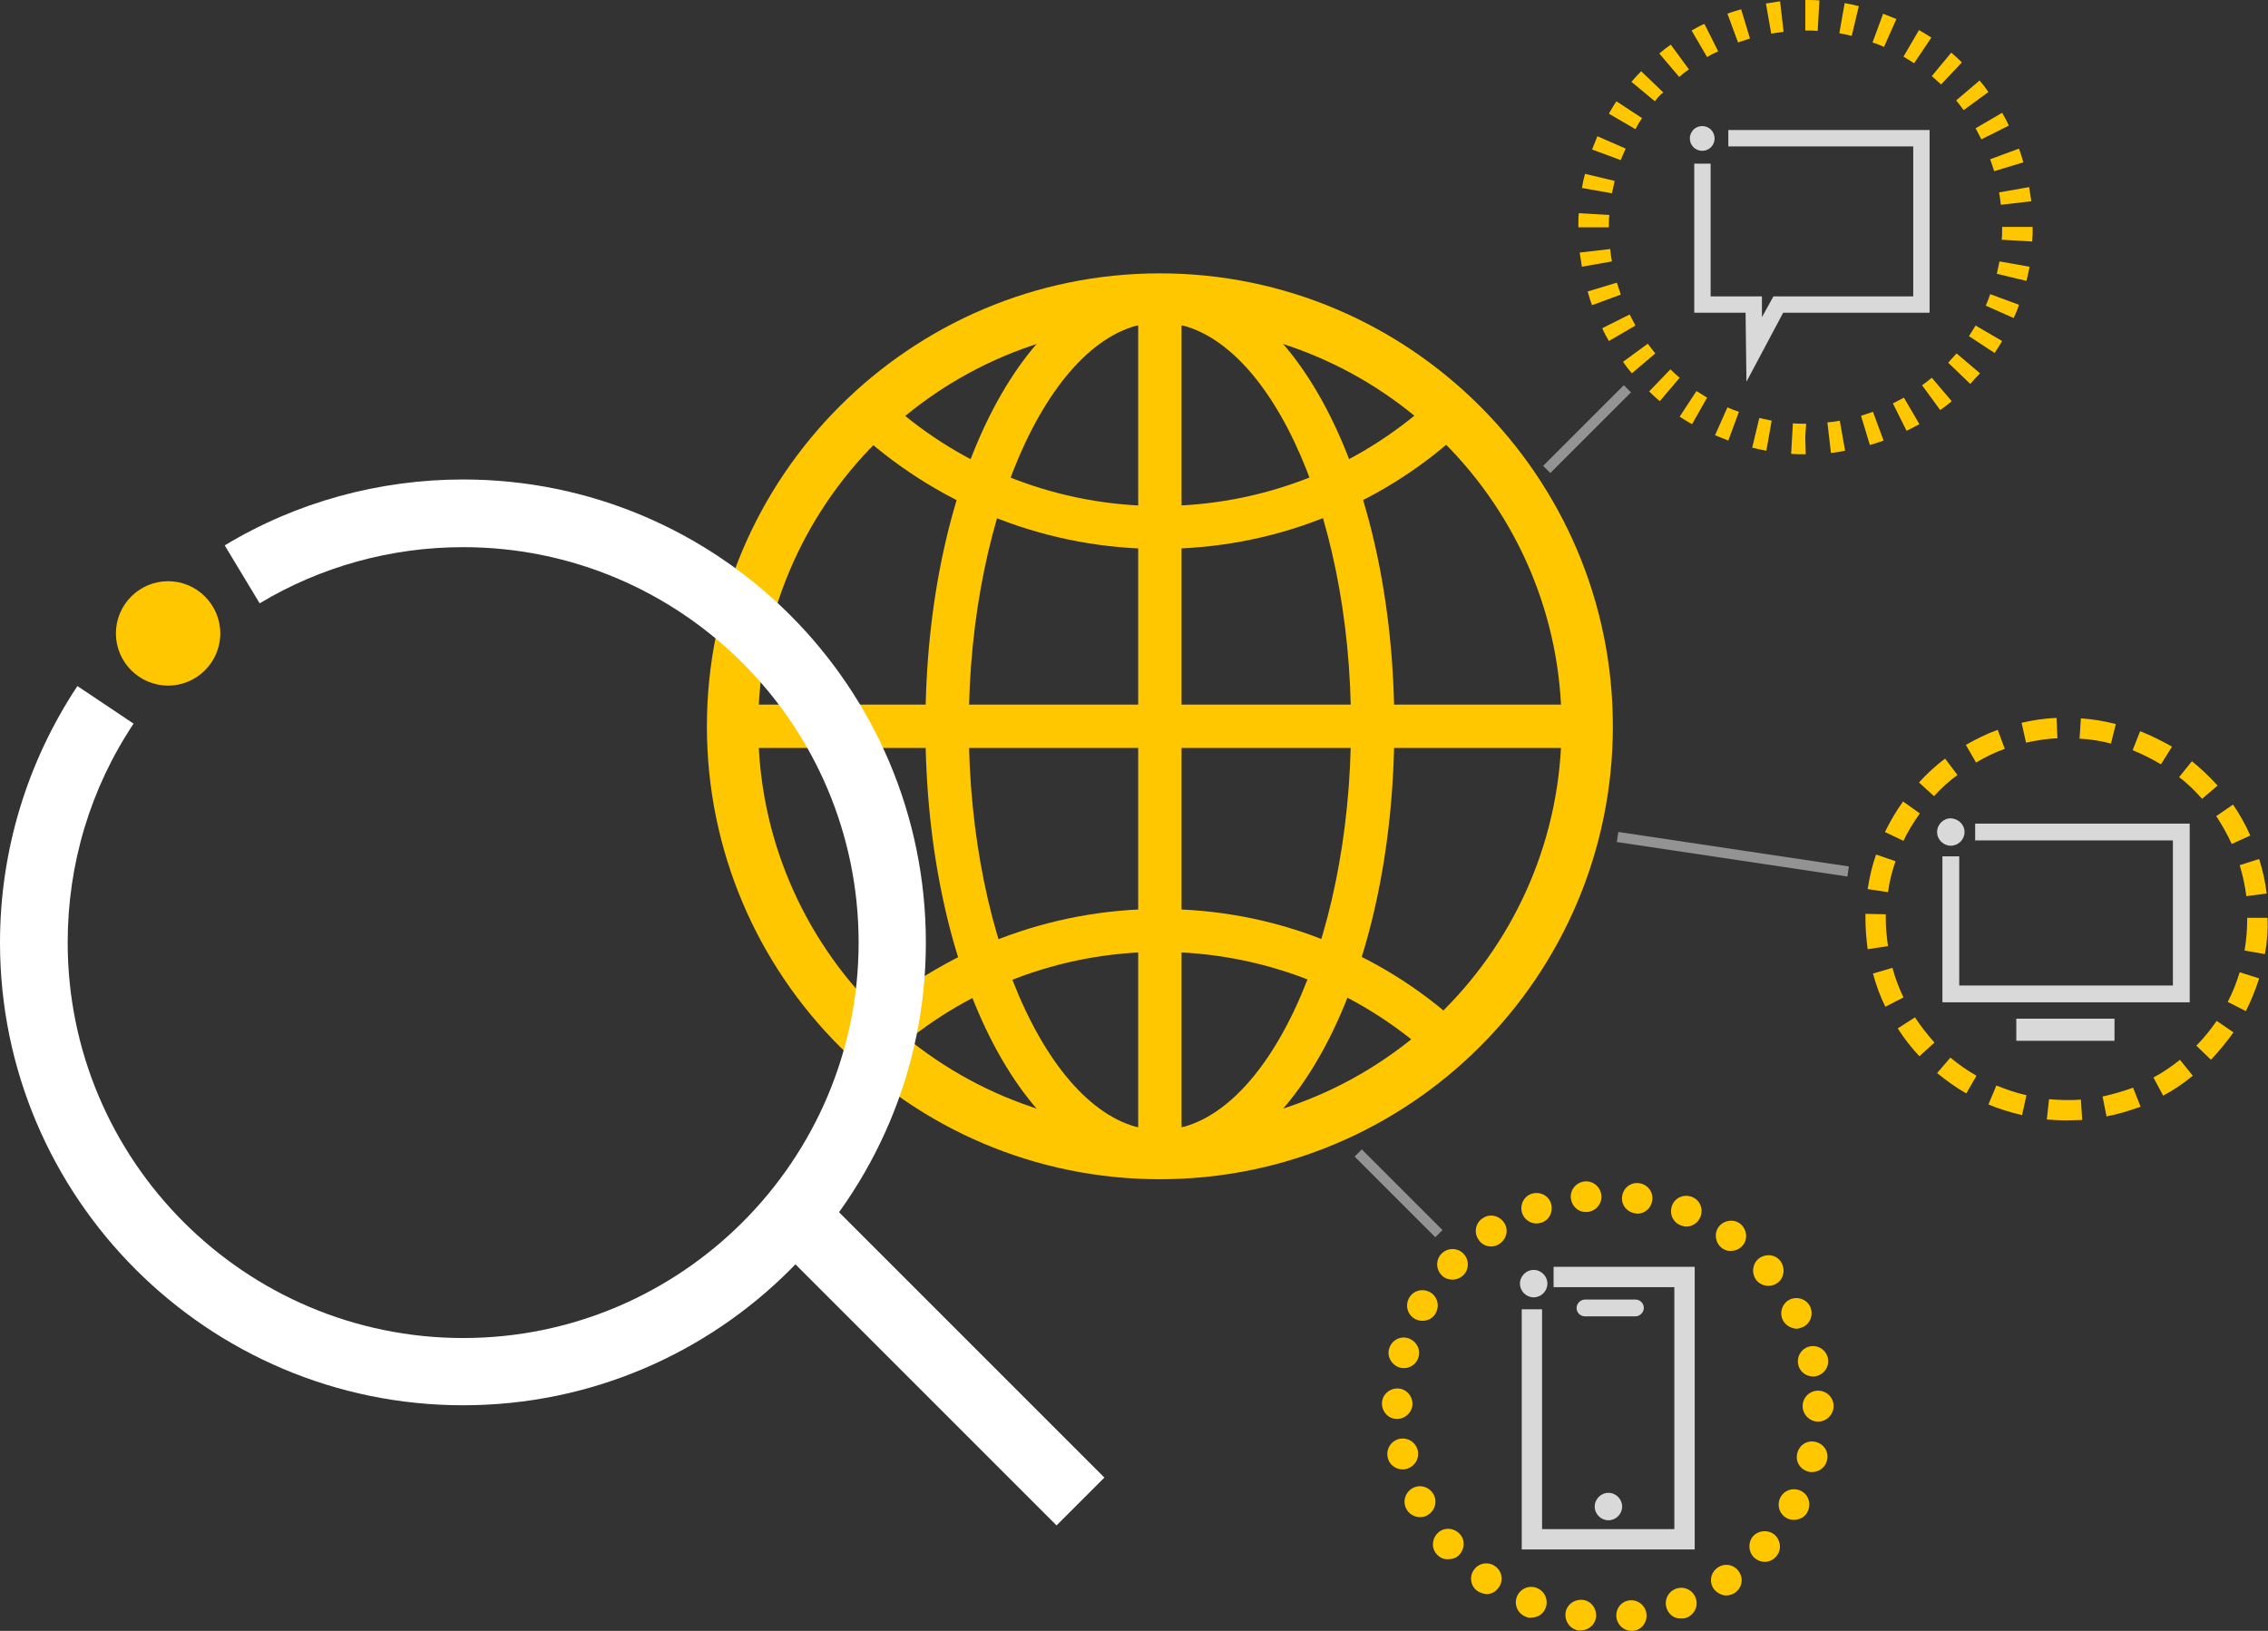 <?xml version="1.0" encoding="UTF-8"?> <!-- Generator: Adobe Illustrator 24.0.3, SVG Export Plug-In . SVG Version: 6.00 Build 0) --> <svg xmlns="http://www.w3.org/2000/svg" xmlns:xlink="http://www.w3.org/1999/xlink" version="1.1" id="Layer_1" x="0px" y="0px" viewBox="0 0 512.7 368.7" style="enable-background:new 0 0 512.7 368.7;" xml:space="preserve"><rect x="0" y="0" width="512.7" height="368.7" fill="#333333" stroke="none"/> <style type="text/css"> .st0{fill:#FFFFFF;} .st1{fill:#FFC700;} .st2{opacity:0.81;fill:#FFFFFF;} .st3{opacity:0.47;fill:#FFFFFF;} .st4{fill:#FFFFFF;fill-opacity:0.81;} </style> <g> <g> <rect x="204.3" y="261.4" transform="matrix(0.707 -0.707 0.707 0.707 -155.1 239.802)" class="st0" width="15.3" height="91.5"></rect> <g> <g> <path class="st1" d="M262.2,259.7c-2.7,0-4.9-2.2-4.9-5v-186c0-2.7,2.2-5,4.9-5c2.7,0,4.9,2.2,4.9,5v186 C267.1,257.5,264.9,259.7,262.2,259.7"></path> <path class="st1" d="M353.4,169.1H171.1c-2.7,0-4.9-2.2-4.9-4.9c0-2.7,2.2-4.9,4.9-4.9h182.3c2.7,0,4.9,2.2,4.9,4.9 C358.2,166.9,356.1,169.1,353.4,169.1"></path> <path class="st1" d="M262.2,265.3c-29.7,0-53-44.4-53-101.1c0-56.7,23.3-101.1,53-101.1c29.7,0,53,44.4,53,101.1 C315.2,220.9,291.9,265.3,262.2,265.3 M262.2,72.9c-23.4,0-43.2,41.8-43.2,91.3c0,49.5,19.8,91.3,43.2,91.3 c23.4,0,43.2-41.8,43.2-91.3C305.5,114.7,285.7,72.9,262.2,72.9"></path> <path class="st1" d="M326.9,241.8l-3.6-3.2c-8.2-7.4-17.6-13.2-27.8-17.2c-10.6-4.1-21.8-6.2-33.3-6.2 c-22.5,0-44.2,8.3-60.9,23.3l-3.6,3.2l-6.5-7.2l3.6-3.2c18.6-16.6,42.5-25.8,67.4-25.8c12.7,0,25.1,2.3,36.8,6.9 c11.3,4.4,21.7,10.8,30.7,19l3.6,3.2L326.9,241.8z"></path> </g> <path class="st1" d="M262.2,266.6c-56.5,0-102.4-45.9-102.4-102.4S205.8,61.8,262.2,61.8s102.4,45.9,102.4,102.4 S318.7,266.6,262.2,266.6z M262.2,73.4c-50.1,0-90.8,40.8-90.8,90.8c0,50.1,40.8,90.8,90.8,90.8c50.1,0,90.8-40.8,90.8-90.8 C353.1,114.2,312.3,73.4,262.2,73.4z"></path> <path class="st1" d="M326.8,87.8l-3.6,3.2c-8.2,7.4-17.6,13.2-27.8,17.2c-10.6,4.1-21.8,6.2-33.3,6.2c-22.5,0-44.2-8.3-60.9-23.3 l-3.6-3.2l-6.5,7.2l3.6,3.2c18.6,16.6,42.5,25.8,67.4,25.8c12.7,0,25.1-2.3,36.8-6.9c11.3-4.4,21.7-10.8,30.7-19l3.6-3.2 L326.8,87.8z"></path> </g> <g> <g> <polygon class="st2" points="495,226.6 439.1,226.6 439.1,193.6 442.9,193.6 442.9,222.8 491.2,222.8 491.2,190 446.5,190 446.5,186.2 495,186.2 "></polygon> <path class="st2" d="M444.1,188.1c0,1.7-1.4,3.1-3.1,3.1c-1.7,0-3.1-1.4-3.1-3.1c0-1.7,1.4-3.1,3.1-3.1 C442.7,185.1,444.1,186.4,444.1,188.1"></path> <rect x="455.8" y="230.3" class="st2" width="22.2" height="5"></rect> </g> </g> <rect x="390.5" y="166.7" transform="matrix(0.148 -0.989 0.989 0.148 142.833 551.896)" class="st3" width="2.3" height="52.7"></rect> <path class="st1" d="M365.4,365.6c-0.2-1.9,1.1-3.6,3-3.8v0c1.9-0.2,3.6,1.2,3.8,3.1l0,0c0.2,1.9-1.1,3.6-3,3.8l0,0l0,0l0,0 c-0.1,0-0.3,0-0.4,0l0,0C367.1,368.7,365.6,367.4,365.4,365.6z M356.9,368.6L356.9,368.6L356.9,368.6c-1.9-0.2-3.2-2-3-3.9l0,0 c0.2-1.9,2-3.2,3.9-3l0,0c1.9,0.2,3.2,2,3,3.9l0,0c-0.2,1.7-1.7,3-3.4,3l0,0C357.2,368.6,357,368.6,356.9,368.6z M376.8,363.7 c-0.7-1.8,0.2-3.8,2-4.5l0,0c1.8-0.7,3.8,0.2,4.5,2l0,0c0.7,1.8-0.2,3.8-2,4.5l0,0c-0.4,0.2-0.8,0.2-1.2,0.2l0,0 C378.6,366,377.3,365.1,376.8,363.7z M344.9,365.5L344.9,365.5L344.9,365.5c-1.8-0.7-2.7-2.7-2-4.5l0,0c0.7-1.8,2.7-2.7,4.5-2l0,0 c1.8,0.7,2.7,2.7,2,4.5l0,0c-0.5,1.4-1.8,2.2-3.2,2.2l0,0C345.7,365.8,345.3,365.7,344.9,365.5z M387.4,359.2 c-1.1-1.6-0.7-3.7,0.9-4.8l0,0c1.6-1.1,3.7-0.7,4.8,0.9l0,0c1.1,1.6,0.7,3.7-0.9,4.8l0,0c-0.6,0.4-1.3,0.6-2,0.6l0,0 C389.2,360.7,388.1,360.1,387.4,359.2z M334,359.7L334,359.7L334,359.7c-1.6-1.1-1.9-3.3-0.8-4.8l0,0c1.1-1.6,3.3-1.9,4.8-0.8l0,0 c1.6,1.1,1.9,3.3,0.8,4.8l0,0c-0.7,1-1.7,1.5-2.8,1.5l0,0C335.3,360.3,334.6,360.1,334,359.7z M396.6,352.2 c-1.4-1.3-1.5-3.5-0.3-4.9l0,0c1.3-1.4,3.5-1.5,4.9-0.3l0,0c1.4,1.3,1.6,3.5,0.3,4.9l0,0c-0.7,0.8-1.6,1.2-2.6,1.2l0,0 C398.1,353.1,397.3,352.8,396.6,352.2z M324.8,351.4L324.8,351.4L324.8,351.4c-1.3-1.4-1.1-3.6,0.3-4.9l0,0 c1.4-1.3,3.6-1.1,4.9,0.3l0,0c1.3,1.4,1.1,3.6-0.3,4.9l0,0c-0.7,0.6-1.5,0.8-2.3,0.8l0,0C326.5,352.6,325.5,352.2,324.8,351.4z M403.9,343.2c-1.7-0.9-2.3-3-1.4-4.7l0,0c0.9-1.7,3-2.3,4.7-1.4l0,0c1.7,0.9,2.3,3,1.4,4.7l0,0c-0.6,1.2-1.8,1.8-3.1,1.8l0,0 C404.9,343.6,404.4,343.5,403.9,343.2z M317.9,341.1c-0.9-1.7-0.2-3.8,1.5-4.7l0,0c1.7-0.9,3.8-0.2,4.7,1.5l0,0 c0.9,1.7,0.2,3.8-1.5,4.7l0,0c-0.5,0.3-1,0.4-1.6,0.4l0,0C319.8,343,318.5,342.3,317.9,341.1z M408.8,332.7 c-1.9-0.5-3-2.3-2.5-4.2l0,0c0.5-1.9,2.3-3,4.2-2.5l0,0c1.9,0.5,3,2.3,2.5,4.2l0,0l0,0l0,0c-0.4,1.6-1.8,2.6-3.4,2.6l0,0 C409.3,332.8,409,332.8,408.8,332.7z M313.7,329.5c-0.4-1.9,0.7-3.7,2.6-4.2l0,0c1.9-0.4,3.7,0.7,4.2,2.6l0,0 c0.4,1.9-0.7,3.7-2.6,4.2l0,0c-0.3,0.1-0.5,0.1-0.8,0.1l0,0C315.5,332.2,314,331.1,313.7,329.5z M407.5,317.9 c0-1.9,1.5-3.5,3.5-3.5l0,0c1.9,0,3.5,1.5,3.5,3.5l0,0l0,0l0,0c0,1.9-1.6,3.5-3.5,3.5l0,0C409.1,321.4,407.5,319.8,407.5,317.9z M315.8,320.8c-1.9,0-3.4-1.6-3.4-3.5l0,0l0,0l0,0c0-1.9,1.6-3.4,3.5-3.4l0,0c1.9,0,3.4,1.6,3.4,3.5l0,0 C319.3,319.2,317.7,320.8,315.8,320.8L315.8,320.8C315.8,320.8,315.8,320.8,315.8,320.8z M406.5,308.5c-0.4-1.9,0.8-3.7,2.6-4.1 l0,0c1.9-0.4,3.7,0.8,4.1,2.6l0,0c0.4,1.9-0.8,3.7-2.6,4.1l0,0c-0.2,0.1-0.5,0.1-0.7,0.1l0,0C408.3,311.2,406.8,310.1,406.5,308.5 z M316.5,309.2c-1.8-0.5-3-2.4-2.5-4.2l0,0c0.5-1.9,2.4-3,4.2-2.5l0,0c1.8,0.5,3,2.4,2.5,4.2l0,0c-0.4,1.6-1.8,2.6-3.3,2.6l0,0 C317.1,309.3,316.8,309.3,316.5,309.2z M403,298.4L403,298.4c-0.8-1.7-0.1-3.8,1.6-4.6l0,0c1.7-0.8,3.8-0.1,4.6,1.6l0,0 c0.8,1.7,0.1,3.8-1.6,4.6l0,0c-0.5,0.2-1,0.4-1.5,0.4l0,0C404.8,300.3,403.6,299.6,403,298.4z M319.9,298.2 c-1.7-0.9-2.3-3-1.4-4.7l0,0c0.9-1.7,3-2.3,4.7-1.4l0,0c1.7,0.9,2.3,3,1.4,4.7l0,0c-0.6,1.2-1.8,1.8-3,1.8l0,0 C321,298.6,320.5,298.5,319.9,298.2z M397.1,289.5c-1.2-1.5-1-3.7,0.4-4.9l0,0c1.5-1.2,3.7-1.1,4.9,0.4l0,0c1.2,1.5,1,3.7-0.4,4.9 l0,0c-0.6,0.5-1.4,0.8-2.2,0.8l0,0C398.8,290.7,397.8,290.3,397.1,289.5z M326,288.4c-1.4-1.3-1.5-3.5-0.2-4.9l0,0 c1.3-1.4,3.5-1.5,4.9-0.2l0,0c1.4,1.3,1.5,3.5,0.2,4.9l0,0c-0.7,0.7-1.6,1.1-2.6,1.1l0,0C327.5,289.3,326.6,289,326,288.4z M389.3,282.2c-1.5-1.1-1.9-3.3-0.8-4.8l0,0c1.1-1.5,3.3-1.9,4.8-0.8l0,0l0,0l0,0c1.5,1.1,1.9,3.3,0.8,4.8l0,0 c-0.7,0.9-1.7,1.4-2.8,1.4l0,0C390.6,282.9,389.9,282.6,389.3,282.2z M334.2,280.2c-1.1-1.6-0.6-3.8,1-4.8l0,0l0,0l0,0 c1.6-1.1,3.7-0.6,4.8,1l0,0c1.1,1.6,0.6,3.7-1,4.8l0,0c-0.6,0.4-1.3,0.6-1.9,0.6l0,0C335.9,281.8,334.8,281.2,334.2,280.2z M379.9,277c-1.8-0.7-2.6-2.7-1.9-4.5l0,0c0.7-1.8,2.7-2.6,4.5-1.9l0,0c0,0,0,0,0,0l0,0c1.8,0.7,2.6,2.7,1.9,4.5l0,0 c-0.5,1.3-1.8,2.2-3.2,2.2l0,0C380.8,277.3,380.4,277.2,379.9,277z M344.1,274.3c-0.6-1.8,0.3-3.8,2.1-4.4l0,0 c1.8-0.6,3.8,0.3,4.4,2.1l0,0c0.6,1.8-0.3,3.8-2.1,4.4l0,0c-0.4,0.1-0.8,0.2-1.2,0.2l0,0C345.9,276.6,344.6,275.7,344.1,274.3z M369.6,274.3c-1.9-0.3-3.2-2-2.9-3.9l0,0c0.3-1.9,2-3.2,3.9-2.9l0,0c1.9,0.3,3.2,2,2.9,3.9l0,0c-0.2,1.7-1.7,3-3.4,3l0,0 C369.9,274.3,369.8,274.3,369.6,274.3z M355.1,270.9c-0.2-1.9,1.2-3.6,3.1-3.8l0,0l0,0l0,0c1.9-0.2,3.6,1.2,3.8,3.1l0,0 c0.2,1.9-1.2,3.6-3.1,3.8l0,0c-0.1,0-0.2,0-0.3,0l0,0C356.8,274.1,355.3,272.7,355.1,270.9z"></path> <g> <g> <g> <path class="st2" d="M349.8,290.2c0,1.7-1.4,3.1-3.1,3.1c-1.7,0-3.1-1.4-3.1-3.1c0-1.7,1.4-3.1,3.1-3.1 C348.4,287.1,349.8,288.5,349.8,290.2"></path> </g> <polygon class="st2" points="383.1,350.3 344,350.3 344,296 348.6,296 348.6,345.7 378.5,345.7 378.5,291 351.2,291 351.2,286.4 383.1,286.4 "></polygon> <path class="st2" d="M366.7,340.6c0,1.7-1.4,3.1-3.1,3.1c-1.7,0-3.1-1.4-3.1-3.1c0-1.7,1.4-3.1,3.1-3.1 C365.3,337.5,366.7,338.9,366.7,340.6"></path> <path class="st2" d="M369.7,297.6h-11.4c-1.1,0-1.9-0.9-1.9-1.9s0.9-1.9,1.9-1.9h11.4c1.1,0,1.9,0.9,1.9,1.9 S370.7,297.6,369.7,297.6z"></path> </g> </g> <rect x="315.1" y="256.9" transform="matrix(0.707 -0.707 0.707 0.707 -98.186 302.626)" class="st3" width="2.3" height="25.8"></rect> <path class="st1" d="M408.2,102.7L408.2,102.7c-1.1,0-2.2,0-3.3-0.1l0.4-6.9c0.9,0.1,1.9,0.1,2.8,0.1c0.1,0,0.1,0,0.2,0l-0.2,2.9 L408.2,102.7z M413.9,102.4l-0.8-6.9c0.9-0.1,1.9-0.2,2.8-0.4l1.2,6.8C416.1,102.1,415,102.3,413.9,102.4z M399.3,101.9 c-1.1-0.2-2.1-0.4-3.2-0.7l1.6-6.7c0.9,0.2,1.8,0.4,2.8,0.6L399.3,101.9z M422.7,100.6l-2-6.6c0.9-0.3,1.8-0.6,2.7-0.9l2.4,6.5 C424.8,100,423.7,100.3,422.7,100.6z M390.7,99.6c-1-0.4-2-0.8-3-1.2l2.8-6.3c0.9,0.4,1.7,0.7,2.6,1L390.7,99.6z M431,97.4 l-3.1-6.2c0.8-0.4,1.7-0.9,2.5-1.3l3.5,6C432.9,96.4,432,96.9,431,97.4z M382.5,95.9c-0.9-0.5-1.9-1.1-2.8-1.7l3.8-5.8 c0.8,0.5,1.6,1,2.4,1.5L382.5,95.9z M438.6,92.7l-4.1-5.6c0.7-0.5,1.5-1.1,2.2-1.7l4.5,5.3C440.4,91.4,439.5,92.1,438.6,92.7z M375.2,90.7c-0.8-0.7-1.6-1.4-2.4-2.2l4.8-5c0.7,0.7,1.4,1.3,2.1,1.9L375.2,90.7z M445.4,86.8l-5-4.8c0.6-0.7,1.3-1.4,1.9-2.1 l5.3,4.5C446.8,85.2,446.1,86,445.4,86.8z M368.9,84.4c-0.7-0.8-1.4-1.7-2-2.6l5.6-4.1c0.6,0.8,1.1,1.5,1.7,2.2L368.9,84.4z M450.9,79.8l-5.8-3.8c0.5-0.8,1-1.6,1.5-2.4l6,3.5C452.1,78,451.5,78.9,450.9,79.8z M363.7,77.1c-0.5-0.9-1.1-1.9-1.5-2.9 l6.2-3.1c0.4,0.8,0.9,1.7,1.3,2.5L363.7,77.1z M455.2,71.9l-6.3-2.8c0.4-0.9,0.7-1.7,1-2.6l6.5,2.4 C456.1,69.9,455.7,70.9,455.2,71.9z M359.9,69c-0.4-1-0.7-2.1-1-3.1l6.6-2c0.3,0.9,0.6,1.8,0.9,2.7L359.9,69z M458.1,63.5 l-6.7-1.6c0.2-0.9,0.4-1.8,0.6-2.8l6.8,1.2C458.6,61.3,458.4,62.4,458.1,63.5z M357.6,60.3c-0.2-1.1-0.3-2.2-0.5-3.2l6.9-0.8 c0.1,0.9,0.2,1.9,0.4,2.8L357.6,60.3z M459.4,54.6l-6.9-0.4c0.1-0.9,0.1-1.9,0.1-2.8l0-0.1h6.9l0,0.1 C459.5,52.4,459.5,53.5,459.4,54.6z M356.8,51.4L356.8,51.4c0-1.1,0-2.2,0.1-3.2l6.9,0.4c-0.1,0.9-0.1,1.8-0.1,2.8L356.8,51.4z M452.3,46.3c-0.1-0.9-0.2-1.9-0.4-2.8l6.8-1.2c0.2,1.1,0.3,2.1,0.5,3.2L452.3,46.3z M364.4,43.7l-6.8-1.2 c0.2-1.1,0.4-2.1,0.7-3.2l6.7,1.6C364.8,41.9,364.6,42.8,364.4,43.7z M450.8,38.7c-0.3-0.9-0.6-1.8-0.9-2.7l6.5-2.4 c0.4,1,0.7,2.1,1,3.1L450.8,38.7z M366.4,36.2l-6.5-2.4c0.4-1,0.8-2,1.2-3l6.4,2.8C367.1,34.5,366.7,35.3,366.4,36.2z M447.9,31.5 c-0.4-0.8-0.9-1.7-1.3-2.5l6-3.5c0.5,0.9,1.1,1.9,1.5,2.9L447.9,31.5z M369.7,29.2l-6-3.5c0.5-0.9,1.1-1.9,1.7-2.8l5.8,3.8 C370.6,27.6,370.1,28.4,369.7,29.2z M443.9,24.9c-0.6-0.8-1.1-1.5-1.7-2.2l5.3-4.5c0.7,0.8,1.4,1.7,2,2.6L443.9,24.9z M374.1,22.9 l-5.3-4.4c0.7-0.8,1.4-1.6,2.2-2.4l5,4.8C375.3,21.4,374.7,22.1,374.1,22.9z M438.8,19.1c-0.7-0.6-1.4-1.3-2.1-1.9l4.4-5.3 c0.8,0.7,1.6,1.4,2.4,2.2L438.8,19.1z M379.6,17.4l-4.5-5.3c0.8-0.7,1.7-1.4,2.6-2l4.1,5.6C381,16.2,380.3,16.8,379.6,17.4z M432.7,14.3c-0.8-0.5-1.6-1-2.4-1.5l3.5-6c0.9,0.5,1.9,1.1,2.8,1.7L432.7,14.3z M385.9,12.9l-3.5-6c0.9-0.5,1.9-1.1,2.9-1.5 l3.1,6.2C387.5,12,386.7,12.4,385.9,12.9z M425.9,10.6c-0.9-0.4-1.7-0.7-2.6-1l2.4-6.5c1,0.4,2,0.8,3,1.2L425.9,10.6z M392.9,9.6 l-2.4-6.5c1-0.4,2.1-0.7,3.1-1l2,6.6C394.7,9,393.8,9.3,392.9,9.6z M418.6,8.1c-0.9-0.2-1.8-0.4-2.8-0.6l1.2-6.8 c1.1,0.2,2.1,0.4,3.2,0.7L418.6,8.1z M400.4,7.6l-1.2-6.8c1.1-0.2,2.1-0.3,3.2-0.5l0.8,6.9C402.2,7.3,401.3,7.5,400.4,7.6z M410.9,7c-0.9-0.1-1.8-0.1-2.7-0.1h-0.1V0h0.1c1,0,2.1,0,3.1,0.1L410.9,7z"></path> <rect x="345.9" y="95.8" transform="matrix(0.707 -0.707 0.707 0.707 36.555 282.14)" class="st3" width="25.8" height="2.3"></rect> <path class="st1" d="M467.2,253.3c-1.5,0-3-0.1-4.5-0.2l0.5-4.6c2.4,0.2,4.8,0.3,7.2,0.1l0.3,4.6 C469.5,253.2,468.4,253.3,467.2,253.3z M476.2,252.4l-0.9-4.5c2.3-0.5,4.7-1.2,6.9-2l1.7,4.3C481.4,251.1,478.8,251.9,476.2,252.4 z M457.1,252.1c-2.6-0.6-5.2-1.4-7.6-2.4l1.8-4.3c2.2,0.9,4.5,1.7,6.8,2.2L457.1,252.1z M489,247.7l-2.2-4.1c2.1-1.1,4.1-2.5,6-4 l2.9,3.6C493.5,245,491.3,246.5,489,247.7z M444.5,247.2c-2.3-1.3-4.5-2.9-6.6-4.6l3-3.5c1.8,1.5,3.8,2.9,5.9,4.1L444.5,247.2z M499.8,239.6l-3.3-3.2c1.7-1.7,3.2-3.6,4.6-5.6l3.8,2.6C503.3,235.6,501.6,237.7,499.8,239.6z M433.9,238.8 c-1.8-1.9-3.5-4.1-4.9-6.3l3.9-2.5c1.3,2,2.8,3.9,4.4,5.7L433.9,238.8z M507.7,228.6l-4.1-2.1c1.1-2.1,2-4.4,2.7-6.7l4.4,1.4 C509.9,223.7,508.9,226.2,507.7,228.6z M426.2,227.6c-1.2-2.4-2.1-4.9-2.8-7.5l4.4-1.3c0.6,2.3,1.5,4.6,2.5,6.7L426.2,227.6z M512,215.7l-4.6-0.8c0.4-2.3,0.6-4.8,0.6-7.2l0-0.2l4.6,0l0,0.2C512.7,210.4,512.5,213.1,512,215.7z M422.2,214.6 c-0.3-2.3-0.5-4.6-0.5-6.9c0-0.4,0-0.7,0-1.1l4.6,0.1c0,0.3,0,0.7,0,1c0,2.1,0.2,4.1,0.5,6.2L422.2,214.6z M507.8,202.6 c-0.3-2.4-0.8-4.7-1.5-7l4.4-1.4c0.8,2.5,1.4,5.2,1.7,7.8L507.8,202.6z M426.8,201.7l-4.6-0.7c0.4-2.6,1-5.3,1.9-7.8l4.4,1.5 C427.7,197,427.1,199.4,426.8,201.7z M504.5,190.8c-1-2.2-2.2-4.3-3.5-6.3l3.8-2.6c1.5,2.2,2.8,4.5,3.9,7L504.5,190.8z M430.3,190.1l-4.2-2c1.2-2.4,2.5-4.7,4.1-6.9l3.8,2.7C432.6,185.9,431.3,187.9,430.3,190.1z M497.8,180.6 c-1.6-1.8-3.3-3.5-5.2-4.9l2.9-3.6c2.1,1.7,4,3.5,5.8,5.5L497.8,180.6z M437.2,180l-3.4-3.1c1.8-2,3.8-3.8,5.9-5.4l2.8,3.7 C440.6,176.6,438.8,178.2,437.2,180z M488.5,172.8c-2-1.2-4.2-2.3-6.4-3.2l1.7-4.3c2.5,1,4.9,2.2,7.2,3.5L488.5,172.8z M446.7,172.4l-2.3-4c2.3-1.3,4.7-2.5,7.2-3.4l1.6,4.3C450.9,170.1,448.7,171.2,446.7,172.4z M477.2,168.1c-2.3-0.6-4.7-1-7.1-1.1 l0.3-4.6c2.7,0.2,5.3,0.6,7.9,1.3L477.2,168.1z M458,167.9l-1-4.5c2.6-0.6,5.3-1,7.9-1.1l0.2,4.6C462.7,167,460.3,167.4,458,167.9 z"></path> <polygon class="st4" points="394.8,86.3 394.6,70.7 383,70.7 383,37 386.7,37 386.7,67 398.3,67 398.3,71.7 400.9,67 432.5,67 432.5,33.1 390.7,33.1 390.7,29.4 436.2,29.4 436.2,70.7 403.1,70.7 "></polygon> <path class="st4" d="M387.6,31.3c0,1.5-1.2,2.8-2.8,2.8c-1.5,0-2.8-1.2-2.8-2.8c0-1.5,1.2-2.8,2.8-2.8 C386.3,28.5,387.6,29.7,387.6,31.3"></path> <path class="st0" d="M104.7,317.7C47,317.7,0,270.8,0,213.1c0-20.7,6.1-40.8,17.5-58l12.7,8.5c-9.8,14.7-14.9,31.8-14.9,49.5 c0,49.3,40.1,89.4,89.4,89.4c49.3,0,89.4-40.1,89.4-89.4c0-49.3-40.1-89.4-89.4-89.4c-16.3,0-32.2,4.4-46,12.7l-7.9-13.1 c16.2-9.8,34.9-14.9,53.9-14.9c57.7,0,104.6,46.9,104.6,104.7C209.3,270.8,162.4,317.7,104.7,317.7"></path> </g> <path class="st1" d="M49.8,143.2c0,6.5-5.3,11.8-11.8,11.8c-6.5,0-11.8-5.3-11.8-11.8c0-6.5,5.3-11.8,11.8-11.8 C44.5,131.4,49.8,136.7,49.8,143.2"></path> </g> </svg> 
